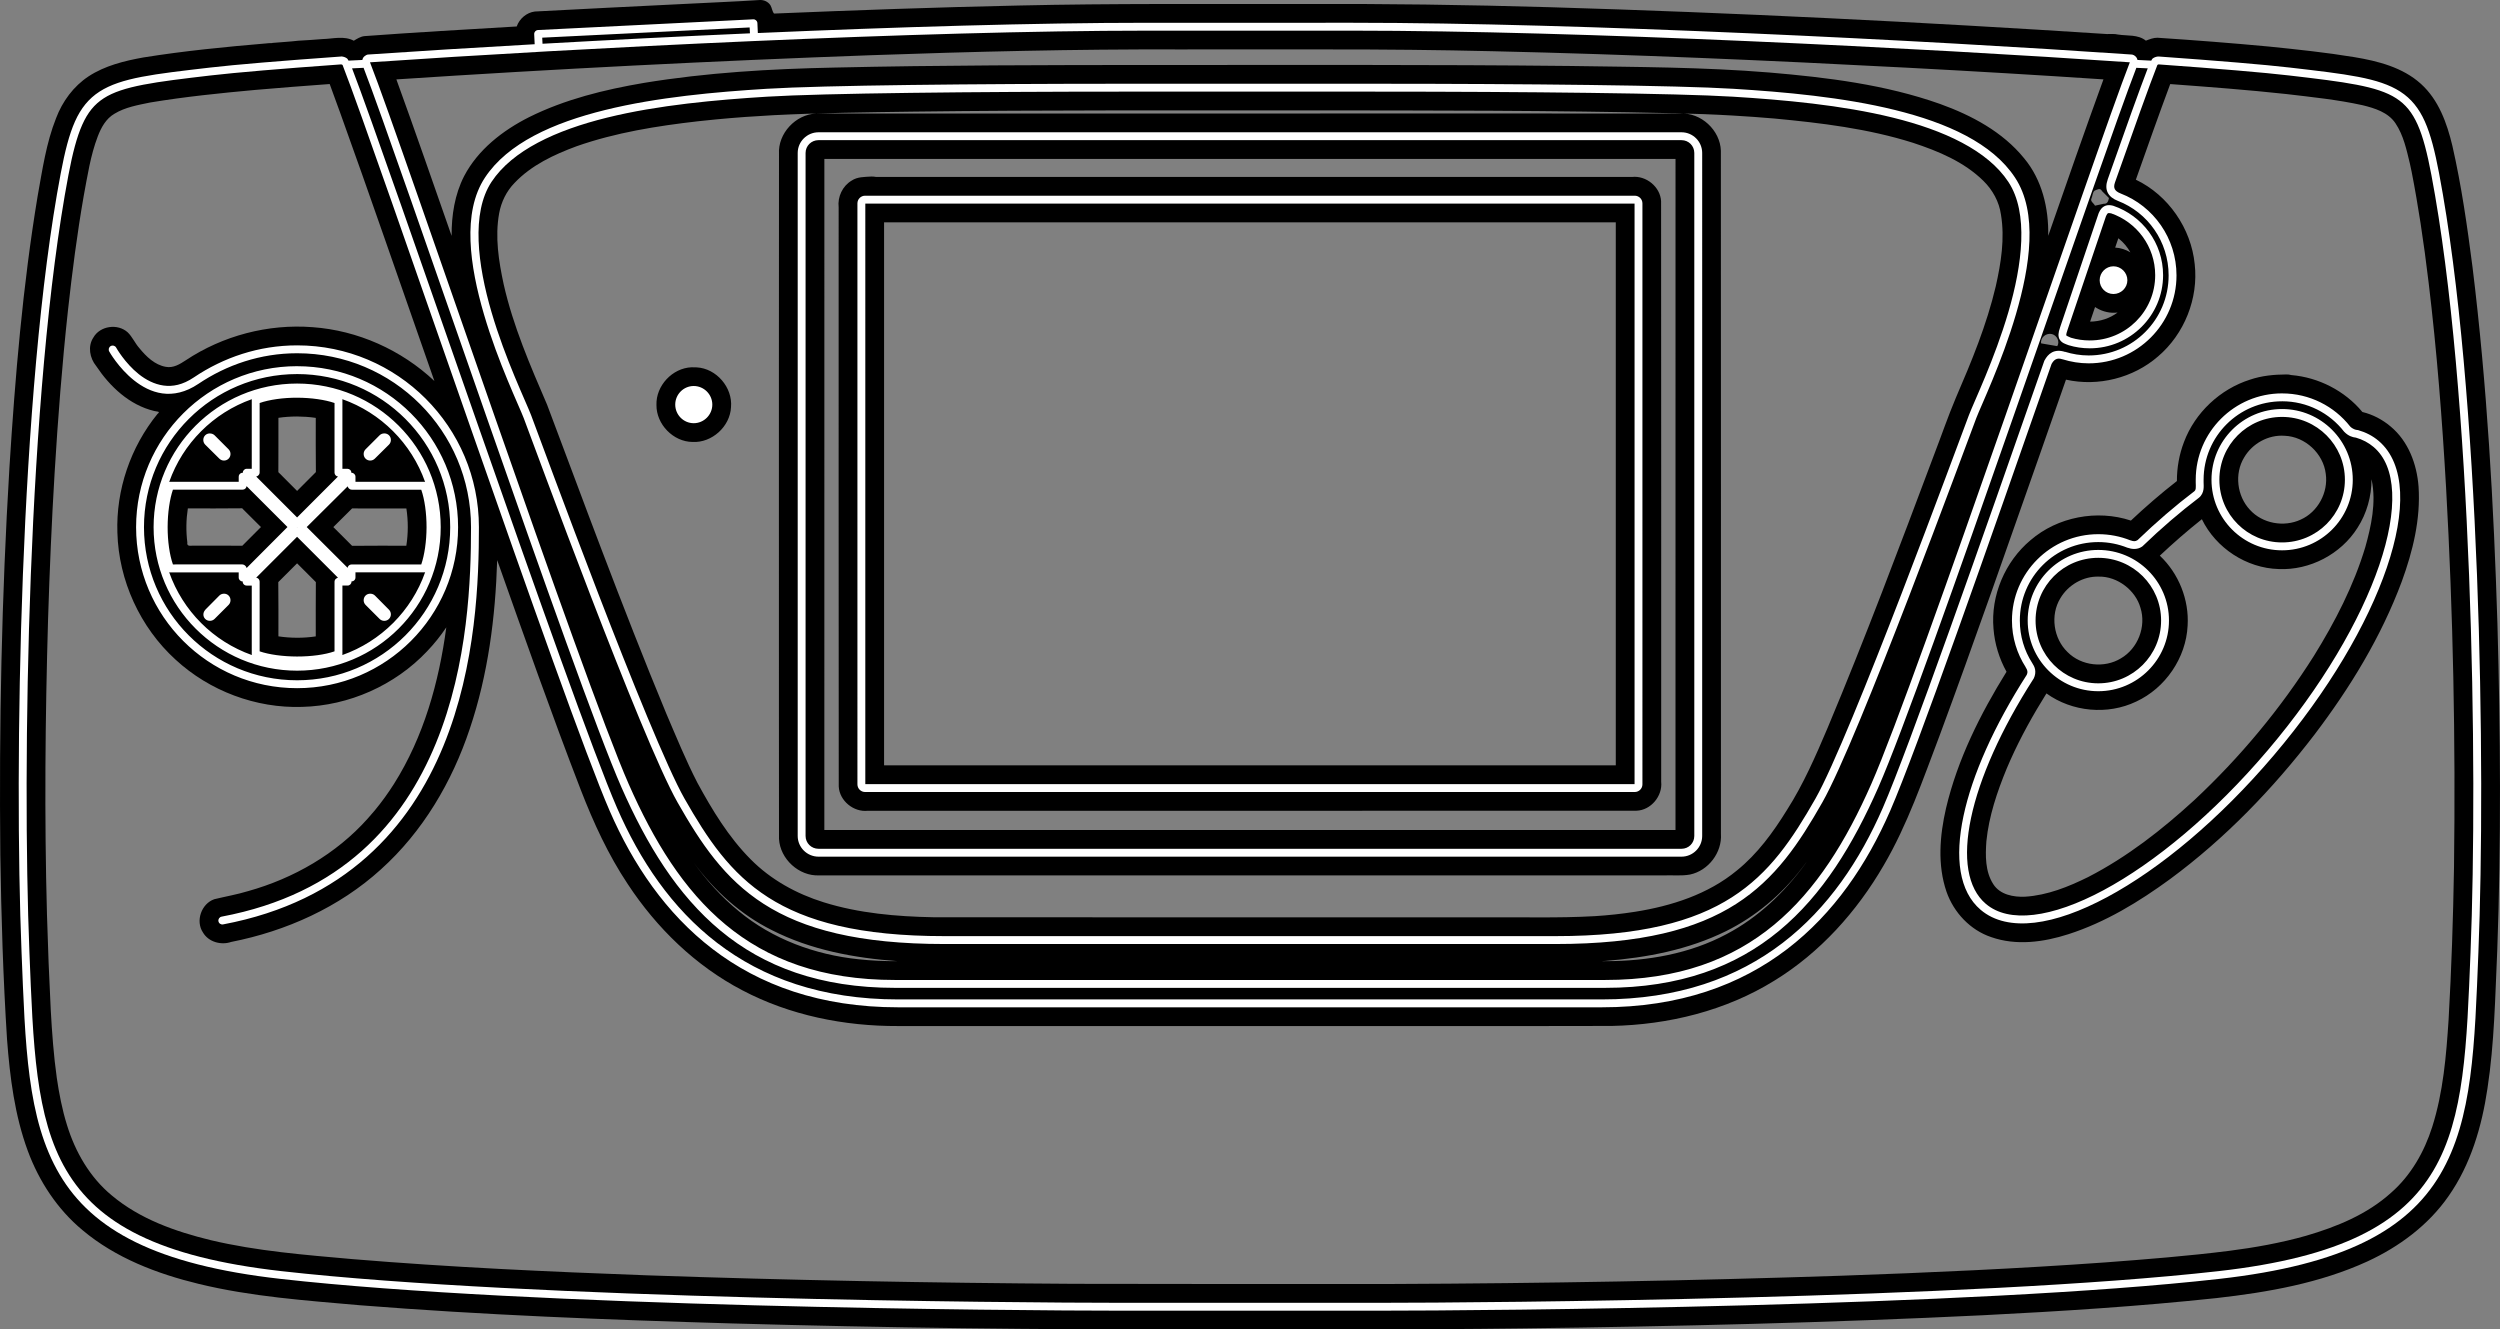 <?xml version="1.0" encoding="UTF-8" standalone="no"?>
<!-- Generator: Adobe Illustrator 13.0.0, SVG Export Plug-In . SVG Version: 6.00 Build 14948)  -->

<svg
   version="1.2"
   id="Layer_3"
   x="0px"
   y="0px"
   width="532.703"
   height="283.291"
   viewBox="0 0 532.703 283.291"
   xml:space="preserve"
   sodipodi:docname="controller.svg"
   inkscape:version="1.1.2 (0a00cf5339, 2022-02-04)"
   xmlns:inkscape="http://www.inkscape.org/namespaces/inkscape"
   xmlns:sodipodi="http://sodipodi.sourceforge.net/DTD/sodipodi-0.dtd"
   xmlns="http://www.w3.org/2000/svg"
   xmlns:svg="http://www.w3.org/2000/svg"
   xmlns:rdf="http://www.w3.org/1999/02/22-rdf-syntax-ns#"
   xmlns:cc="http://creativecommons.org/ns#"
   xmlns:dc="http://purl.org/dc/elements/1.1/"
   xmlns:ns="&amp;ns_sfw;"><rect x="0" y="0" width="532.703" height="283.291" fill="#808080" stroke="none"/><defs
   id="defs31" /><sodipodi:namedview
   id="namedview29"
   pagecolor="#ffffff"
   bordercolor="#666666"
   borderopacity="1.0"
   inkscape:pageshadow="2"
   inkscape:pageopacity="0.0"
   inkscape:pagecheckerboard="0"
   showgrid="false"
   fit-margin-top="0"
   fit-margin-left="0"
   fit-margin-right="0"
   fit-margin-bottom="0"
   inkscape:zoom="0.72576052"
   inkscape:cx="99.89521"
   inkscape:cy="59.937126"
   inkscape:window-width="1920"
   inkscape:window-height="996"
   inkscape:window-x="0"
   inkscape:window-y="0"
   inkscape:window-maximized="1"
   inkscape:current-layer="Layer_3" />
<path
   id="line3"
   style="fill:#000000"
   d="m 161.865,0.005 c -5.511,0.36 -11.037,0.562 -16.554,0.86 C 134.863,1.394 124.41,1.883 113.965,2.454 c -1.755,0.216 -3.288,1.53 -3.863,3.188 -10.815,0.639 -21.634,1.254 -32.438,2.053 -0.839,0.085 -1.606,0.572 -2.275,0.984 -2.075,-1.113 -4.456,-0.403 -6.673,-0.353 -1.711,0.121 -3.428,0.278 -5.131,0.348 -1.843,0.219 -3.708,0.304 -5.559,0.472 0.145,0.08 -0.826,0.012 -1.217,0.099 -8.783,0.739 -17.566,1.602 -26.272,3 -4.045,0.73 -8.169,1.741 -11.65,4.015 -3.217,2.117 -5.588,5.345 -6.94,8.927 C 9.831,30.505 9.029,36.213 8.015,41.814 4.846,60.935 3.225,80.272 2.011,99.604 0.354,127.077 -0.216,154.612 0.071,182.132 c 0.192,13.136 0.594,26.274 1.432,39.386 0.612,8.029 1.626,16.139 4.428,23.733 2.394,6.471 6.309,12.436 11.639,16.861 7.068,5.947 15.907,9.31 24.79,11.466 11.228,2.726 22.791,3.532 34.266,4.541 26.399,2.097 52.871,3.101 79.337,3.881 32.853,0.926 65.719,1.355 98.585,1.282 23.222,-0.015 46.445,0.083 69.666,-0.227 32.801,-0.417 65.6,-1.207 98.366,-2.803 16.596,-0.842 33.19,-1.887 49.716,-3.654 10.969,-1.242 22.041,-3.179 32.145,-7.807 6.773,-3.123 12.995,-7.727 17.282,-13.895 4.739,-6.748 7.109,-14.842 8.303,-22.921 1.498,-9.765 1.643,-19.664 2.093,-29.515 0.852,-23.166 0.689,-46.361 0.037,-69.53 -0.783,-25.405 -2.204,-50.821 -5.314,-76.058 -1.114,-8.646 -2.345,-17.293 -4.285,-25.798 -1.148,-4.821 -2.925,-9.787 -6.695,-13.196 -3.887,-3.526 -9.157,-4.865 -14.205,-5.704 -6.032,-0.997 -12.117,-1.63 -18.197,-2.255 -7.91,-0.74 -15.835,-1.356 -23.761,-1.876 -0.856,-0.009 -1.697,0.336 -2.453,0.621 -1.69,-1.358 -3.95,-0.983 -5.945,-1.303 -0.789,-0.2 -1.585,-0.075 -2.373,-0.106 C 409.402,4.688 369.834,2.715 330.242,1.535 312.572,1.019 294.894,0.774 277.216,0.851 257.143,0.881 237.067,0.717 216.997,1.177 199.635,1.55 182.279,2.169 164.927,2.891 164.511,2.352 164.5,1.677 164.156,1.102 163.652,0.348 162.76,-0.048 161.865,0.005 Z M 283.146,10.532 c 11.694,-0.008 23.388,0.106 35.078,0.387 29.378,0.672 58.771,1.958 88.137,3.505 13.935,0.736 27.903,1.565 41.845,2.491 -4.032,11.072 -7.896,22.204 -11.77,33.332 0.129,-5.848 -1.313,-11.951 -5.129,-16.514 -4.572,-5.639 -11.187,-9.156 -17.911,-11.582 -11.686,-4.139 -24.084,-5.655 -36.375,-6.701 -14.135,-1.161 -28.327,-1.165 -42.499,-1.393 -29.554,-0.322 -59.111,-0.189 -88.667,-0.211 -22.713,0.012 -45.429,0.035 -68.137,0.553 -13.55,0.282 -27.125,1.063 -40.512,3.267 -8.404,1.431 -16.808,3.488 -24.477,7.301 -5.61,2.831 -10.877,6.911 -13.836,12.569 -2.004,3.912 -2.69,8.364 -2.662,12.723 -3.895,-11.123 -7.743,-22.263 -11.77,-33.34 33.695,-2.224 67.405,-3.928 101.16,-5.157 21.736,-0.762 43.503,-1.304 65.27,-1.229 10.751,0.002 21.503,-0.009 32.254,-9.83e-4 z M 72.351,23.655 c 6.494,18.042 12.723,36.178 19.071,54.271 0.379,1.086 0.758,2.172 1.138,3.258 -7.024,-6.617 -16.326,-10.778 -25.961,-11.47 -9.464,-0.735 -19.127,1.807 -27.027,7.064 -1.253,0.821 -2.658,1.691 -4.228,1.39 -2.376,-0.407 -4.207,-2.219 -5.674,-4.016 -0.914,-1.039 -1.46,-2.363 -2.449,-3.328 -2.113,-1.937 -5.912,-1.417 -7.33,1.107 -1.237,1.86 -0.766,4.392 0.599,6.05 2.924,4.391 7.087,8.32 12.342,9.585 0.453,0.15 1.528,0.04 0.727,0.631 -5.742,7.056 -8.86,16.195 -8.545,25.294 0.268,10.199 4.845,20.19 12.389,27.058 7.241,6.679 17.127,10.402 26.981,10.075 9.968,-0.249 19.761,-4.588 26.611,-11.84 1.51,-1.58 2.887,-3.289 4.102,-5.106 -1.557,11.673 -4.816,23.335 -11.15,33.361 -1.246,1.961 -2.603,3.851 -4.085,5.641 -0.398,0.485 -1.01,1.198 -1.517,1.751 -6.718,7.531 -15.791,12.737 -25.465,15.446 -2.369,0.721 -4.816,1.144 -7.216,1.726 -2.756,0.954 -4.056,4.654 -2.415,7.091 1.176,2.025 3.855,2.756 6.006,2.016 11.716,-2.306 23.036,-7.387 31.915,-15.466 8.904,-8.008 15.162,-18.64 18.925,-29.94 3.906,-11.566 5.471,-23.793 5.844,-35.956 5.799,16.372 11.561,32.761 17.818,48.966 2.708,6.977 5.845,13.828 10.008,20.07 6.148,9.349 14.434,17.416 24.394,22.616 10.172,5.364 21.757,7.673 33.203,7.63 38.676,0.02 77.353,0.009 116.029,0.005 12.018,-0.017 24.037,0.025 36.054,-0.028 12.086,-0.246 24.275,-3.232 34.61,-9.633 9.763,-5.974 17.614,-14.738 23.328,-24.594 5.089,-8.688 8.343,-18.26 11.905,-27.632 7.31,-19.735 14.214,-39.617 21.204,-59.467 1.909,-5.462 3.818,-10.924 5.727,-16.386 6.838,1.528 14.333,-0.343 19.622,-4.95 5.6,-4.762 8.637,-12.353 7.808,-19.665 -0.756,-7.607 -5.625,-14.689 -12.539,-17.993 2.404,-6.797 4.801,-13.609 7.324,-20.373 8.26,0.615 16.595,1.237 24.785,2.129 5.421,0.647 10.873,1.195 16.21,2.378 2.594,0.633 5.45,1.519 7.008,3.858 1.712,2.555 2.347,5.629 3.063,8.572 0.09,0.412 0.257,1.193 0.373,1.749 0.722,3.636 1.321,7.285 1.894,10.893 0.657,4.262 1.213,8.438 1.733,12.77 1.747,14.511 2.874,28.992 3.709,43.577 1.514,26.952 2.051,54.016 1.692,81.056 -0.179,10.805 -0.539,21.567 -1.152,32.367 -0.501,7.697 -1.145,15.486 -3.493,22.876 -1.683,5.296 -4.532,10.313 -8.746,14 -5.098,4.623 -11.619,7.281 -18.147,9.185 -5.366,1.521 -10.877,2.501 -16.362,3.206 -8.777,1.111 -17.607,1.799 -26.369,2.462 -18.75,1.344 -37.561,2.187 -56.389,2.843 -31.659,1.057 -63.418,1.628 -95.128,1.754 -22.752,0.004 -45.504,0.037 -68.256,-0.032 -30.361,-0.189 -60.739,-0.764 -91.059,-1.813 -20.978,-0.772 -41.908,-1.717 -62.803,-3.46 -10.037,-0.896 -20.227,-1.684 -30.113,-4.034 -7.523,-1.832 -15.097,-4.499 -21.097,-9.551 -4.64,-3.843 -7.756,-9.247 -9.507,-14.959 -1.028,-3.256 -1.708,-6.83 -2.175,-10.042 -0.674,-4.798 -1.026,-9.707 -1.29,-14.471 -0.339,-6.697 -0.614,-13.543 -0.803,-20.268 -0.575,-20.991 -0.378,-41.996 0.23,-62.984 0.327,-10.355 0.77,-20.856 1.396,-31.214 0.703,-11.566 1.59,-23.082 2.844,-34.62 0.889,-8.085 1.956,-16.358 3.352,-24.363 0.806,-4.273 1.437,-8.625 2.996,-12.707 0.724,-1.89 1.75,-3.789 3.561,-4.836 2.296,-1.399 5.01,-1.854 7.605,-2.394 7.424,-1.237 14.927,-1.998 22.388,-2.682 5.257,-0.465 10.576,-0.86 15.869,-1.254 0.698,1.916 1.396,3.832 2.094,5.748 z M 279.025,23.52 c 25.92,0.023 51.844,-0.01 77.758,0.611 4.139,0.097 8.255,0.243 12.43,0.489 2.908,0.158 6.002,0.397 8.879,0.637 9.947,0.939 19.958,2.147 29.519,5.168 5.412,1.782 10.893,4.054 15.015,8.115 1.963,1.929 3.359,4.446 3.741,7.189 0.847,5.097 0.014,10.296 -1.109,15.283 -1.931,8.203 -5.159,16.018 -8.493,23.731 -1.715,4.055 -3.131,8.23 -4.717,12.337 -7.295,19.429 -14.584,38.869 -22.614,58.009 -2.54,5.988 -5.146,11.985 -8.655,17.484 -2.944,4.767 -6.296,9.381 -10.691,12.919 -6.12,5.065 -13.921,7.56 -21.664,8.787 -2.841,0.452 -5.848,0.767 -8.628,0.938 -7.85,0.447 -15.716,0.176 -23.574,0.252 -39.151,-0.003 -78.302,0.015 -117.452,-0.023 -7.746,-0.153 -15.738,-0.835 -23.239,-3.178 -5.804,-1.803 -11.292,-4.819 -15.581,-9.166 -4.693,-4.717 -8.171,-10.47 -11.333,-16.28 -2.468,-4.78 -4.499,-9.77 -6.617,-14.711 -4.76,-11.469 -9.32,-23.187 -13.751,-34.82 -3.942,-10.335 -7.756,-20.719 -11.677,-31.062 -3.588,-8.335 -7.227,-16.723 -9.238,-25.607 -1.068,-4.958 -1.89,-10.127 -0.973,-15.176 0.443,-2.421 1.556,-4.706 3.282,-6.471 3.582,-3.776 8.415,-6.04 13.229,-7.816 8.335,-2.924 17.111,-4.314 25.859,-5.319 1.178,-0.122 2.606,-0.282 3.883,-0.401 4.072,-0.385 8.162,-0.682 12.189,-0.894 9.958,-0.497 19.93,-0.622 29.898,-0.76 28.107,-0.363 56.216,-0.234 84.324,-0.266 z m 12.066,0.664 c -39.062,0.006 -78.124,-0.009 -117.186,0.01 -4.367,0.177 -8.182,4.247 -7.914,8.641 -0.043,30.976 -0.006,61.952 -0.02,92.927 0.011,17.666 -0.009,35.332 0.021,52.998 0.243,4.292 4.254,7.966 8.56,7.77 59.959,0.008 119.918,0.022 179.877,0.003 1.9,-0.082 3.829,0.157 5.707,-0.19 3.884,-0.829 6.837,-4.684 6.561,-8.659 10e-4,-48.52 0.017,-97.04 -0.012,-145.559 -0.138,-4.385 -4.245,-8.189 -8.638,-7.926 -22.319,-0.027 -44.638,-0.014 -66.957,-0.015 z m 65.932,9.68 c 10e-4,47.665 -8e-4,95.331 -0.006,142.996 -60.455,0.003 -120.91,0.001 -181.365,-0.008 -0.001,-47.662 7.7e-4,-95.324 0.006,-142.986 60.455,-0.005 120.91,-6.51e-4 181.365,-0.002 z m -171.422,3.756 c -1.402,0.094 -2.9,0.035 -4.121,0.857 -1.951,1.14 -3.04,3.466 -2.779,5.695 0.004,41.144 -0.016,82.291 0.021,123.434 0.169,3.037 3.173,5.482 6.174,5.156 54.601,-0.002 109.204,0.011 163.804,-0.016 3.084,-0.099 5.6,-3.141 5.268,-6.18 -0.004,-41.235 0.016,-82.472 -0.021,-123.707 -0.166,-3.039 -3.173,-5.484 -6.174,-5.158 -53.703,0 -107.406,0 -161.109,0 -0.347,-0.072 -0.707,-0.1 -1.062,-0.082 z m 263.779,4.576 c -0.14,0.654 -0.307,1.278 -1.104,1.218 -0.624,0.137 -1.249,0.274 -1.873,0.411 -0.236,-0.515 -1.072,-0.925 -0.753,-1.536 0.262,-0.527 0.212,-1.35 0.685,-1.678 0.575,-0.217 1.194,-0.638 1.559,0.1 0.495,0.495 0.99,0.99 1.485,1.485 z M 344.293,47.38 c 0,38.566 0,77.133 0,115.699 -51.971,-1e-5 -103.941,0 -155.912,0 0,-38.566 0,-77.133 0,-115.699 51.971,0 103.941,0 155.912,0 z m 107.156,3.447 c 1.012,0.809 1.866,1.816 2.498,2.947 -0.976,-0.595 -2.101,-0.953 -3.242,-1.02 0.224,-0.661 0.448,-1.322 0.672,-1.982 z m -4.703,14.803 c 1.33,0.795 2.927,1.168 4.469,0.963 -1.667,1.267 -3.765,1.919 -5.85,1.939 0.351,-1.038 0.702,-2.076 1.053,-3.113 0.109,0.07 0.219,0.141 0.328,0.211 z m -9.5,5.561 c 1.059,0.276 1.718,1.607 1.119,2.568 -1.148,-0.198 -2.296,-0.396 -3.443,-0.594 -0.188,-1.276 1.119,-2.283 2.324,-1.975 z m -289.877,7.07 c -4.092,0.152 -7.627,3.932 -7.49,8.029 -0.05,4.108 3.573,7.854 7.693,7.883 4.124,0.221 8.001,-3.292 8.193,-7.418 0.376,-4.182 -3.114,-8.255 -7.318,-8.475 -0.358,-0.027 -0.719,-0.033 -1.078,-0.019 z m 339.779,1.527 c -2.591,0.013 -5.206,0.262 -7.675,1.096 -6.391,2.011 -11.75,7.03 -14.11,13.309 -1.012,2.644 -1.515,5.478 -1.504,8.308 -3.401,2.648 -6.665,5.47 -9.803,8.424 -7.214,-2.395 -15.609,-0.792 -21.381,4.173 -5.437,4.552 -8.517,11.786 -7.896,18.865 0.244,3.211 1.213,6.36 2.773,9.175 -5.598,9.027 -10.437,18.686 -12.889,29.074 -1.337,5.82 -1.869,12.08 0.107,17.82 1.543,4.406 5.05,8.151 9.514,9.646 5.331,1.883 11.193,1.077 16.46,-0.62 7.873,-2.529 15.02,-6.888 21.661,-11.741 11.726,-8.646 21.924,-19.243 30.77,-30.787 7.587,-9.987 14.208,-20.831 18.596,-32.618 2.356,-6.451 4.044,-13.317 3.578,-20.23 -0.36,-4.777 -2.18,-9.669 -5.945,-12.797 -1.736,-1.474 -3.809,-2.562 -6.025,-3.098 -3.722,-4.504 -9.333,-7.381 -15.15,-7.867 -0.348,-0.099 -0.717,-0.144 -1.08,-0.133 z m -423.871,8.957 c 1.34,0.015 2.682,0.094 4.008,0.299 0.007,3.85 -0.029,7.701 0.023,11.551 -1.336,1.331 -2.662,2.68 -4.002,4.012 -1.334,-1.332 -2.664,-2.667 -3.994,-4.002 0.032,-3.857 0.003,-7.716 0.014,-11.574 1.307,-0.198 2.63,-0.279 3.951,-0.285 z m 423.533,4.111 c 4.355,0.163 8.258,3.779 8.766,8.108 0.568,3.95 -1.67,8.121 -5.33,9.751 -3.57,1.673 -8.157,0.856 -10.827,-2.082 -2.764,-2.933 -3.342,-7.694 -1.235,-11.154 1.746,-2.983 5.153,-4.88 8.626,-4.623 z m 18.566,9.492 c 0.977,4.74 -0.128,9.791 -1.373,14.232 -2.47,8.211 -6.439,15.894 -10.943,23.16 -7.127,11.288 -15.743,21.634 -25.493,30.749 -6.871,6.306 -14.306,12.118 -22.624,16.396 -4.2,2.074 -8.677,3.882 -13.399,4.183 -2.478,0.126 -5.387,-0.419 -6.813,-2.671 -1.74,-2.698 -1.69,-6.076 -1.468,-9.161 0.54,-5.358 2.291,-10.512 4.328,-15.469 0.19,-0.44 0.51,-1.2 0.765,-1.763 2.203,-4.936 4.842,-9.668 7.704,-14.25 5.453,3.946 13.048,4.651 19.123,1.738 6.218,-2.875 10.625,-9.305 10.957,-16.161 0.349,-5.525 -1.898,-11.137 -5.924,-14.93 2.882,-2.707 5.865,-5.307 8.961,-7.768 2.988,6.161 9.508,10.435 16.366,10.62 6.626,0.301 13.258,-3.165 16.793,-8.779 1.979,-3.063 2.996,-6.715 2.989,-10.355 0.017,0.076 0.034,0.152 0.051,0.229 z m -453.629,6.115 c 1.294,1.27 2.573,2.56 3.857,3.842 -1.324,1.327 -2.647,2.655 -3.971,3.982 -3.527,-0.043 -7.057,-0.002 -10.585,-0.018 -0.6,0.038 -1.266,0.136 -1.128,-0.669 -0.304,-2.411 -0.267,-4.865 0.105,-7.266 3.861,-0.009 7.723,0.033 11.584,-0.027 0.046,0.052 0.091,0.104 0.137,0.156 z m 23.873,-0.127 c 3.657,0.041 7.315,-0.005 10.973,0.014 0.402,2.624 0.398,5.309 -0.012,7.932 -3.851,0.007 -7.702,-0.03 -11.553,0.023 -1.315,-1.347 -2.677,-2.656 -4.002,-3.996 1.337,-1.329 2.674,-2.658 4.012,-3.986 0.194,0.005 0.388,0.009 0.582,0.014 z m -8.318,15.701 c -0.049,3.854 -0.002,7.711 -0.019,11.566 -2.633,0.396 -5.326,0.382 -7.959,-0.008 -0.009,-3.852 0.033,-7.705 -0.027,-11.557 1.344,-1.322 2.664,-2.676 4.006,-4.004 1.333,1.334 2.667,2.668 4,4.002 z m 379.898,-1.17 c 3.997,-0.086 7.856,2.931 8.891,6.643 1.27,3.985 -0.54,8.678 -4.164,10.772 -3.522,2.154 -8.45,1.615 -11.367,-1.332 -3.016,-2.9 -3.728,-7.884 -1.538,-11.472 1.671,-2.833 4.867,-4.71 8.178,-4.61 z m -299.387,60.943 c 4.379,5.948 9.994,11.067 16.634,14.371 8.291,4.233 17.607,5.962 26.821,6.623 -2.772,0.026 -5.701,-0.11 -8.359,-0.406 -9.22,-0.953 -18.32,-4.284 -25.492,-10.247 -3.707,-3.025 -6.927,-6.617 -9.717,-10.496 l 0.059,0.081 z m 236.867,0.25 c -4.449,6.104 -10.067,11.453 -16.783,14.987 -7.837,4.189 -16.822,5.745 -25.638,5.758 -0.794,0.015 -1.31,0.017 -0.207,-0.05 8.826,-0.686 17.728,-2.387 25.715,-6.335 6.359,-3.142 11.903,-7.833 16.205,-13.46 0.342,-0.427 0.663,-0.87 0.996,-1.305 -0.096,0.135 -0.191,0.27 -0.287,0.404 z" />
























<path
   id="path867"
   d="m 160.492,4.116 -45.85,2.283 c -0.463,0.014 -0.829,0.401 -0.814,0.865 0,0.009 -0.001,0.019 0,0.027 l 0.1,2.133 c -12.88,0.731 -25.1,1.482 -35.51,2.197 -0.14,0.01 -0.274,0.055 -0.393,0.131 0.162,-0.104 -0.02,0.008 -0.131,0.08 -0.112,0.071 -0.277,0.175 -0.42,0.34 -0.123,0.142 -0.208,0.367 -0.268,0.604 l -2.951,0.143 c -0.102,-0.159 -0.161,-0.346 -0.314,-0.465 -0.323,-0.251 -0.716,-0.368 -1.102,-0.42 -0.052,-0.005 -0.105,-0.005 -0.158,0 l 0.019,0.008 c -12.747,0.911 -22.584,1.731 -28.004,2.363 -11.929,1.392 -18.884,2.148 -23.492,5.119 -2.303,1.485 -3.965,3.538 -5.223,6.352 -1.257,2.813 -2.155,6.395 -3.043,11.076 C 4.161,83.233 3.001,163.515 4.593,202.93 c 0.795,19.674 1.138,35.517 8.109,47.322 6.971,11.805 20.523,19.26 47.084,22.256 52.991,5.979 156.346,6.773 179.031,6.773 h 55.064 c 22.682,0 126.008,-0.795 178.996,-6.773 26.562,-2.996 40.115,-10.45 47.086,-22.256 6.971,-11.806 7.341,-27.647 8.137,-47.322 1.593,-39.422 0.405,-119.701 -8.373,-165.979 -0.888,-4.681 -1.786,-8.263 -3.043,-11.076 -1.258,-2.813 -2.921,-4.867 -5.225,-6.352 -4.606,-2.97 -11.535,-3.726 -23.465,-5.119 -5.421,-0.632 -15.26,-1.452 -28.006,-2.363 -0.062,-0.007 -0.123,-0.007 -0.184,0 -0.388,0.052 -0.778,0.168 -1.104,0.42 -0.152,0.118 -0.205,0.302 -0.305,0.459 l -2.932,-0.146 c -0.065,-0.236 -0.157,-0.46 -0.279,-0.602 -0.135,-0.166 -0.278,-0.271 -0.387,-0.342 -0.109,-0.072 -0.32,-0.182 -0.16,-0.078 -0.119,-0.076 -0.254,-0.121 -0.395,-0.131 -44.489,-3.057 -117.845,-6.771 -165.928,-6.771 l -43.938,0.002 c -23.653,0 -53.447,0.908 -82.895,2.186 l -0.096,-2.133 c -0.028,-0.463 -0.428,-0.816 -0.891,-0.787 h -0.008 z m -0.756,1.732 0.065,1.254 c -15.171,0.666 -30.153,1.429 -44.199,2.219 l -0.065,-1.295 z m 84.645,0.684 h 43.936 c 47.896,0 121.026,3.694 165.508,6.744 -3.632,9.292 -14.871,41.99 -26.508,75.301 -11.657,33.377 -23.677,67.344 -28.582,78.48 -5.339,12.129 -11.752,22.574 -20.682,29.975 -8.933,7.398 -20.386,11.783 -36.062,11.783 h -53.148 -44.988 -53.148 c -15.679,0 -27.157,-4.385 -36.088,-11.783 -8.937,-7.4 -15.32,-17.849 -20.662,-29.977 -4.905,-11.137 -16.948,-45.102 -28.605,-78.479 C 93.708,55.268 82.47,22.572 78.839,13.278 123.323,10.226 196.473,6.532 244.381,6.532 Z m -171.656,7.182 0.002,0.01 c 0.1,0.023 0.193,0.063 0.211,0.078 0.025,0.019 0.067,0.038 0.131,0.211 v 0.025 c 3.548,9.066 15.334,43.158 27.428,77.742 12.093,34.583 24.471,69.647 29.422,81.021 9.888,22.716 28.144,41.838 61.469,41.838 h 50.762 48.373 50.762 c 33.323,0 51.58,-19.122 61.469,-41.838 5.635,-12.946 20.918,-56.607 34.408,-95.275 0.007,-0.013 0.021,-0.015 0.027,-0.027 0.234,-0.422 0.519,-0.748 0.84,-0.918 0.331,-0.176 0.724,-0.264 1.443,-0.025 h 0.025 c 1.761,0.548 3.627,0.865 5.564,0.865 10.335,0 18.713,-8.403 18.713,-18.738 0,-7.928 -4.9,-14.756 -11.891,-17.453 -0.734,-0.283 -1.101,-0.617 -1.26,-0.945 -0.159,-0.328 -0.194,-0.758 0.053,-1.445 4.141,-11.778 7.374,-20.773 8.953,-24.807 v -0.025 c 0.064,-0.172 0.107,-0.192 0.131,-0.211 0.017,-0.012 0.108,-0.057 0.186,-0.078 12.683,0.907 22.504,1.738 27.846,2.361 11.928,1.392 18.73,2.243 22.783,4.855 2.025,1.306 3.431,3.045 4.592,5.643 1.161,2.597 2.035,6.052 2.914,10.682 8.717,45.959 9.935,126.318 8.348,165.617 -0.796,19.687 -1.253,35.255 -7.9,46.51 -6.646,11.255 -19.509,18.501 -45.826,21.469 -52.766,5.953 -156.175,6.746 -178.818,6.746 h -55.064 c -22.643,0 -126.05,-0.793 -178.82,-6.746 -26.319,-2.973 -39.208,-10.221 -45.854,-21.475 -6.646,-11.256 -7.08,-26.819 -7.875,-46.506 -1.587,-39.298 -0.397,-119.659 8.32,-165.617 0.878,-4.631 1.779,-8.084 2.939,-10.682 1.161,-2.598 2.566,-4.337 4.592,-5.643 4.052,-2.612 10.829,-3.465 22.756,-4.857 5.341,-0.623 15.165,-1.454 27.848,-2.361 z m 4.746,0.734 c 3.682,9.497 14.774,41.678 26.303,74.68 11.66,33.379 23.636,67.253 28.635,78.609 5.396,12.256 11.904,22.934 21.129,30.576 9.225,7.644 21.17,12.18 37.166,12.18 h 53.148 44.984 53.148 c 15.995,0 27.915,-4.536 37.139,-12.18 9.227,-7.643 15.734,-18.32 21.129,-30.576 5.001,-11.356 16.977,-45.23 28.637,-78.609 11.528,-33 22.645,-65.182 26.328,-74.68 l 2.424,0.117 c -1.671,4.336 -4.6,12.482 -8.541,23.697 -0.004,0.011 0.004,0.015 0,0.025 -0.338,0.952 -0.396,1.916 0,2.73 0.398,0.822 1.196,1.405 2.178,1.783 6.35,2.45 10.814,8.648 10.814,15.881 0,9.427 -7.604,17.059 -17.033,17.059 -1.767,0 -3.466,-0.288 -5.066,-0.787 v 0.025 c -1.051,-0.348 -2.014,-0.288 -2.756,0.105 -0.741,0.393 -1.215,1.037 -1.549,1.652 -0.03,0.042 -0.056,0.085 -0.078,0.131 -13.499,38.692 -28.877,82.54 -34.41,95.252 -9.726,22.344 -27.232,40.84 -59.92,40.84 h -50.762 -48.371 -50.762 c -32.687,0 -50.194,-18.496 -59.92,-40.84 -4.855,-11.155 -17.304,-46.313 -29.396,-80.891 C 90.213,57.329 78.868,24.554 75.019,14.567 Z m 162.264,3.395 c -32.078,0 -64.393,0.336 -76.377,1.076 -10.753,0.664 -23.318,1.776 -34.41,4.516 -11.091,2.739 -20.774,7.077 -25.615,14.408 -4.913,7.439 -3.217,18.878 -0.211,29.135 3.006,10.256 7.478,19.497 8.479,22.127 1.046,2.745 7.331,19.888 14.305,37.979 6.975,18.091 14.591,37.08 18.479,43.91 4.92,8.645 9.941,16.231 18.373,21.627 8.432,5.396 20.191,8.531 38.477,8.531 h 42.754 44.725 42.729 c 18.286,0 30.046,-3.136 38.477,-8.531 8.432,-5.396 13.451,-12.982 18.373,-21.627 3.888,-6.831 11.504,-25.819 18.479,-43.91 6.976,-18.091 13.283,-35.233 14.33,-37.979 1.002,-2.629 5.444,-11.871 8.451,-22.127 3.006,-10.256 4.728,-21.695 -0.186,-29.135 -4.821,-7.333 -14.504,-11.67 -25.592,-14.41 -11.095,-2.74 -23.659,-3.851 -34.41,-4.514 -11.984,-0.74 -44.318,-1.076 -76.402,-1.076 h -53.201 z m 0.01,1.68 -0.01,0.002 h 53.203 c 32.066,0 64.471,0.346 76.299,1.076 10.716,0.661 23.186,1.768 34.094,4.461 10.909,2.694 20.183,6.982 24.617,13.699 4.364,6.608 2.957,17.655 0,27.742 -2.957,10.087 -7.307,19.058 -8.424,21.996 -1.076,2.821 -7.361,19.903 -14.33,37.979 -6.968,18.075 -14.658,37.197 -18.346,43.676 -4.887,8.583 -9.737,15.875 -17.822,21.047 -8.086,5.174 -19.493,8.27 -37.586,8.27 h -42.729 -44.725 -42.754 c -18.093,0 -29.474,-3.096 -37.559,-8.27 -8.085,-5.173 -12.935,-12.464 -17.822,-21.047 -3.687,-6.479 -11.404,-25.601 -18.373,-43.676 -6.963,-18.074 -13.22,-35.158 -14.295,-37.979 -1.119,-2.938 -5.495,-11.908 -8.451,-21.996 -2.957,-10.086 -4.364,-21.133 0,-27.742 4.435,-6.717 13.711,-11.006 24.619,-13.699 10.908,-2.694 23.403,-3.801 34.121,-4.463 11.827,-0.73 44.205,-1.076 76.271,-1.076 z m -65.336,8.662 c -2.43,0 -4.434,1.978 -4.434,4.408 V 178.13 c 0,2.431 2.004,4.41 4.434,4.41 h 183.885 c 2.431,0 4.41,-1.98 4.41,-4.41 V 32.593 c 0,-2.43 -1.98,-4.408 -4.41,-4.408 z m 0,1.68 h 183.885 c 1.523,0 2.73,1.207 2.73,2.729 V 178.13 c 0,1.522 -1.207,2.73 -2.73,2.73 h -183.885 c -1.523,0 -2.756,-1.208 -2.756,-2.73 V 32.593 c 0,-1.522 1.232,-2.729 2.756,-2.729 z m 9.92,11.836 c -0.893,0 -1.627,0.734 -1.627,1.627 V 167.135 c 0,0.892 0.734,1.627 1.627,1.627 h 164.014 c 0.894,0 1.627,-0.735 1.627,-1.627 V 43.329 c 0,-0.894 -0.733,-1.627 -1.627,-1.627 H 184.328 Z m 0.053,1.68 h 163.912 V 167.079 H 184.381 Z m 265.021,0.33 c -0.288,-0.003 -0.584,0.041 -0.881,0.168 -0.591,0.253 -1.016,0.785 -1.312,1.496 -0.01,0.018 -0.017,0.035 -0.025,0.053 l -8.24,24.383 v 0.025 c -0.185,0.505 -0.294,0.944 -0.316,1.365 -0.023,0.429 0.057,0.864 0.289,1.209 0.463,0.69 1.137,0.869 1.812,1.127 0.025,0.01 0.051,0.02 0.078,0.027 1.427,0.432 2.92,0.656 4.486,0.656 8.605,0 15.619,-6.984 15.619,-15.59 0,-6.86 -4.438,-12.692 -10.604,-14.777 -0.028,-0.009 -0.054,-0.017 -0.08,-0.025 -0.26,-0.065 -0.538,-0.115 -0.826,-0.117 z m -0.006,1.688 c 0.105,7.5e-4 0.242,0.017 0.412,0.057 0.013,0.004 0.01,-0.003 0.025,0 5.456,1.881 9.396,7.069 9.396,13.176 0,7.698 -6.239,13.91 -13.938,13.91 -1.401,0 -2.744,-0.194 -4.016,-0.578 -0.606,-0.24 -0.948,-0.439 -0.971,-0.473 -0.011,-0.018 -0.037,-0.018 -0.027,-0.184 0.009,-0.166 0.079,-0.466 0.236,-0.893 v -0.025 L 448.758,46.03 c 0.011,-0.024 0.016,-0.003 0.025,-0.025 v -0.025 c 0.179,-0.389 0.318,-0.52 0.395,-0.553 0.04,-0.017 0.114,-0.03 0.219,-0.029 z m 0.939,11.344 c -1.62,0 -2.938,1.345 -2.938,2.965 0,1.621 1.317,2.939 2.938,2.939 1.62,0 2.967,-1.319 2.967,-2.939 0,-1.621 -1.347,-2.965 -2.967,-2.965 z M 63.304,73.591 c -8.17,0 -15.707,2.588 -21.994,6.824 -2.41,1.624 -4.536,2.004 -6.484,1.732 -1.948,-0.272 -3.745,-1.22 -5.248,-2.416 -3.007,-2.392 -4.83,-5.668 -4.83,-5.668 -0.229,-0.407 -0.745,-0.551 -1.152,-0.322 -0.407,0.229 -0.551,0.745 -0.322,1.152 10e-4,0.003 0.002,0.007 0.004,0.01 0,0 1.951,3.495 5.277,6.141 1.662,1.322 3.692,2.457 6.035,2.783 2.343,0.326 4.963,-0.202 7.664,-2.021 6.036,-4.067 13.237,-6.535 21.049,-6.535 20.48,0 37.061,16.582 37.061,37.061 0,10.772 -0.557,29.181 -7.48,46.035 -6.923,16.854 -20.093,32.135 -45.668,36.955 -0.457,0.086 -0.758,0.525 -0.672,0.98 0.085,0.459 0.525,0.76 0.982,0.674 0.001,0 0.002,-0.002 0.004,-0.002 26.111,-4.921 39.855,-20.758 46.93,-37.979 7.075,-17.223 7.584,-35.837 7.584,-46.666 0,-21.384 -17.352,-38.738 -38.738,-38.738 z m 0,4.436 c -18.936,0 -34.305,15.37 -34.305,34.305 0,18.936 15.37,34.305 34.305,34.305 18.935,0 34.305,-15.369 34.305,-34.305 0,-18.931 -15.37,-34.301 -34.305,-34.301 z m 0,1.68 c 18.027,0 32.625,14.596 32.625,32.623 0,18.028 -14.597,32.625 -32.625,32.625 -18.028,0 -32.625,-14.597 -32.625,-32.625 -0.001,-18.023 14.597,-32.621 32.625,-32.621 z m 0,2.021 c -16.886,0 -30.576,13.717 -30.576,30.602 0,16.887 13.691,30.578 30.576,30.578 16.886,0 30.604,-13.692 30.604,-30.578 -0.001,-16.885 -13.718,-30.602 -30.604,-30.602 z m 84.514,0.523 c -2.173,0 -3.938,1.789 -3.938,3.963 0,2.174 1.764,3.963 3.938,3.963 2.174,0 3.963,-1.788 3.963,-3.963 0,-2.174 -1.789,-3.963 -3.963,-3.963 z m 338.449,1.574 c -10.152,0 -18.398,8.248 -18.398,18.4 0,0.189 -0.006,0.363 0,0.551 0.001,0.009 0,0.017 0,0.025 0.001,0.479 0.048,0.933 0,1.26 -0.049,0.333 -0.129,0.489 -0.342,0.656 -3.986,3.023 -8.025,6.496 -12.047,10.367 -0.492,0.335 -0.886,0.276 -1.521,0.053 -0.008,-0.004 -0.018,0.003 -0.025,0 -2.112,-0.845 -4.415,-1.312 -6.824,-1.312 -10.15,0 -18.4,8.247 -18.4,18.398 0,3.652 1.076,7.057 2.914,9.92 v 0.025 c 0.215,0.331 0.327,0.586 0.369,0.814 0.037,0.206 0.029,0.424 -0.105,0.734 -0.015,0.034 -0.007,0.041 -0.025,0.078 -6.972,10.869 -11.634,21.352 -13.49,30.131 -1.861,8.8 -0.943,16.026 3.676,19.947 2.9,2.462 6.901,3.272 11.494,2.73 4.592,-0.541 9.825,-2.429 15.434,-5.434 11.217,-6.011 23.922,-16.55 35.537,-30.236 11.616,-13.686 19.961,-27.928 24.068,-39.973 2.054,-6.022 3.046,-11.495 2.834,-16.115 -0.212,-4.62 -1.666,-8.433 -4.566,-10.895 -1.274,-1.081 -2.752,-1.839 -4.408,-2.309 -0.061,-0.012 -0.124,-0.019 -0.186,-0.018 -0.248,-0.011 -0.925,-0.173 -1.496,-0.762 -3.369,-4.286 -8.618,-7.033 -14.488,-7.033 z m -422.938,0.918 v 0.002 c 3.014,0.008 5.943,0.437 7.953,1.129 v 14.777 0.078 c 0.009,0.417 0.323,0.762 0.736,0.814 l -8.713,8.719 -8.715,-8.719 c 0.17,-0.031 0.325,-0.112 0.445,-0.234 l 0.053,-0.055 c 0.157,-0.162 0.242,-0.379 0.236,-0.604 V 85.874 c 2.033,-0.716 4.99,-1.139 8.004,-1.131 z m 9.615,0.314 c 8.221,2.905 14.731,9.416 17.635,17.637 -0.054,-0.012 -0.108,-0.026 -0.164,-0.027 h -14.672 v -1.076 c 0.003,-0.464 -0.369,-0.844 -0.832,-0.848 -0.014,7.7e-4 -0.029,0.003 -0.043,0.004 0.004,-0.228 -0.081,-0.458 -0.26,-0.627 -0.154,-0.146 -0.359,-0.228 -0.572,-0.229 h -1.076 v -14.674 c 4.8e-4,-0.055 -0.006,-0.108 -0.016,-0.16 z m -19.283,0.002 c -0.009,0.052 -0.016,0.104 -0.016,0.158 v 14.672 h -1.076 c -0.463,0.004 -0.838,0.384 -0.834,0.848 1.2e-5,0.003 -3.7e-5,0.005 0,0.008 0,0 -0.002,0 -0.002,0 -0.071,-0.003 -0.143,0.004 -0.215,0.019 l 0.002,-0.012 c -0.392,0.087 -0.666,0.439 -0.656,0.84 v 1.076 H 36.191 c -0.047,9.9e-4 -0.091,0.015 -0.137,0.023 2.898,-8.218 9.396,-14.727 17.607,-17.633 z m 432.605,0.447 c 5.375,0 10.142,2.522 13.203,6.457 0.023,0.028 0.05,0.053 0.078,0.078 0.832,0.856 1.734,1.135 2.412,1.207 0.008,0.001 0.022,-10e-4 0.027,0 1.44,0.411 2.702,1.083 3.779,1.996 2.461,2.089 3.765,5.372 3.963,9.686 0.198,4.314 -0.748,9.627 -2.756,15.512 -4.015,11.768 -12.251,25.872 -23.752,39.422 -11.501,13.55 -24.078,23.969 -35.039,29.842 -5.48,2.937 -10.541,4.719 -14.83,5.225 -4.29,0.507 -7.748,-0.248 -10.209,-2.338 -3.919,-3.326 -4.948,-9.814 -3.148,-18.318 1.798,-8.504 6.392,-18.864 13.307,-29.631 0.019,-0.025 0.036,-0.052 0.053,-0.08 0.315,-0.639 0.394,-1.319 0.289,-1.891 -0.106,-0.571 -0.367,-1.012 -0.629,-1.416 -1.67,-2.602 -2.625,-5.704 -2.625,-9.029 0,-9.245 7.475,-16.719 16.717,-16.719 2.201,0 4.299,0.435 6.223,1.207 h 0.025 c 0.854,0.302 2.034,0.469 3.07,-0.236 0.036,-0.023 0.07,-0.049 0.104,-0.078 4.012,-3.87 8.056,-7.333 12.021,-10.34 0.606,-0.475 0.885,-1.174 0.971,-1.76 0.087,-0.586 0.027,-1.118 0.027,-1.521 v -0.025 c -0.006,-0.177 0,-0.347 0,-0.525 0,-9.245 7.475,-16.719 16.719,-16.719 z m 0,1.652 c -8.304,0 -15.039,6.762 -15.039,15.066 0,8.304 6.735,15.039 15.039,15.039 8.303,0 15.064,-6.735 15.064,-15.039 0,-8.302 -6.761,-15.066 -15.064,-15.066 z m 0,1.68 c 7.396,0 13.387,5.991 13.387,13.387 0,7.396 -5.991,13.359 -13.387,13.359 -7.396,0 -13.359,-5.963 -13.359,-13.359 -0.001,-7.396 5.962,-13.387 13.359,-13.387 z m -404.381,3.514 v 0.002 c -0.361,0 -0.727,0.123 -0.998,0.395 l -2.992,2.99 c -0.541,0.541 -0.542,1.452 0,1.994 0.541,0.539 1.428,0.539 1.969,0 l 3.02,-2.992 c 0.545,-0.54 0.544,-1.453 0,-1.994 -0.27,-0.271 -0.637,-0.395 -0.998,-0.395 z m -37.164,0.002 c -0.361,0 -0.728,0.124 -0.998,0.395 -0.54,0.541 -0.54,1.454 0,1.994 l 3.02,2.992 c 0.542,0.54 1.426,0.54 1.967,0 0.541,-0.541 0.541,-1.455 0,-1.994 l -2.99,-2.992 c -0.271,-0.26 -0.637,-0.387 -0.998,-0.387 z m 7.82,11.223 v 0.012 l 8.715,8.713 -8.715,8.74 c -0.03,-0.172 -0.112,-0.33 -0.236,-0.453 l -0.078,-0.059 c -0.151,-0.159 -0.359,-0.252 -0.578,-0.26 H 36.847 c -0.713,-2.033 -1.135,-4.966 -1.127,-7.98 0.008,-3.012 0.436,-5.943 1.127,-7.953 h 14.803 0.053 c 0.435,0.002 0.799,-0.327 0.84,-0.76 z m 21.551,0.047 c 0.03,0.153 0.102,0.296 0.209,0.41 l 0.078,0.08 c 0.155,0.15 0.361,0.234 0.576,0.236 h 14.805 c 0.714,2.033 1.136,4.989 1.129,8.004 -0.008,3.003 -0.441,5.917 -1.129,7.926 h -14.805 -0.051 c -0.417,-0.005 -0.775,0.298 -0.84,0.709 l -8.709,-8.684 z m -10.768,8.67 c -3.64e-4,0.016 -5.14e-4,0.031 0,0.047 -0.015,-3.8e-4 -0.03,0.005 -0.045,0.006 4.28e-4,-0.017 5.82e-4,-0.034 0,-0.051 0.015,4e-4 0.03,-0.002 0.045,-0.002 z m -0.021,2.084 v 0.004 l 8.713,8.715 c -0.16,0.036 -0.306,0.116 -0.42,0.234 l -0.078,0.051 c -0.156,0.161 -0.241,0.379 -0.236,0.604 v 14.803 c -2.033,0.715 -4.989,1.111 -8.004,1.104 -3.014,-0.008 -5.943,-0.411 -7.953,-1.104 v -14.803 -0.053 c 0.003,-0.426 -0.312,-0.787 -0.734,-0.84 z m 383.799,2.805 c -8.304,0 -15.039,6.735 -15.039,15.039 0,8.304 6.736,15.064 15.039,15.064 8.304,0 15.064,-6.76 15.064,-15.064 0,-8.303 -6.76,-15.039 -15.064,-15.039 z m 0,1.68 c 7.396,0 13.387,5.963 13.387,13.359 0,7.396 -5.989,13.385 -13.387,13.385 -7.396,0 -13.359,-5.989 -13.359,-13.385 -10e-4,-7.396 5.964,-13.359 13.359,-13.359 z m -356.512,3.066 c -2.897,8.231 -9.412,14.746 -17.643,17.65 0.009,-0.052 0.014,-0.104 0.014,-0.158 v -14.646 h 1.076 c 0.464,0.012 0.849,-0.353 0.861,-0.816 5.6e-4,-0.022 -0.005,-0.043 -0.006,-0.064 0.214,0.003 0.428,-0.076 0.594,-0.236 0.162,-0.156 0.254,-0.37 0.256,-0.596 v -1.104 h 14.672 c 0.06,-0.001 0.119,-0.016 0.176,-0.029 z m -54.545,0.01 c 0.048,0.009 0.094,0.023 0.145,0.023 h 14.672 v 1.104 c 0.003,0.464 0.383,0.836 0.848,0.832 0,0 0.002,0 0.002,0 -0.01,0.223 0.068,0.448 0.234,0.621 0.163,0.169 0.388,0.261 0.623,0.256 h 1.076 v 14.646 c 0,0.053 0.006,0.105 0.016,0.156 -8.221,-2.904 -14.722,-9.413 -17.615,-17.639 z m 11.693,4.566 c -0.361,0 -0.726,0.124 -0.996,0.395 l -2.992,3.018 v 0.025 c -0.524,0.542 -0.56,1.407 -0.025,1.941 0.541,0.543 1.452,0.54 1.994,0 l 2.992,-2.99 c 0.541,-0.541 0.542,-1.454 0,-1.996 -0.271,-0.27 -0.612,-0.393 -0.973,-0.393 z m 31.156,0 c -0.361,0 -0.728,0.125 -0.998,0.395 -0.543,0.541 -0.541,1.453 0,1.994 l 2.992,2.992 c 0.541,0.542 1.453,0.543 1.994,0 0.545,-0.541 0.54,-1.429 0,-1.969 l -2.99,-3.016 c -0.271,-0.271 -0.637,-0.395 -0.998,-0.395 z"
   style="fill:#ffffff" /></svg>
